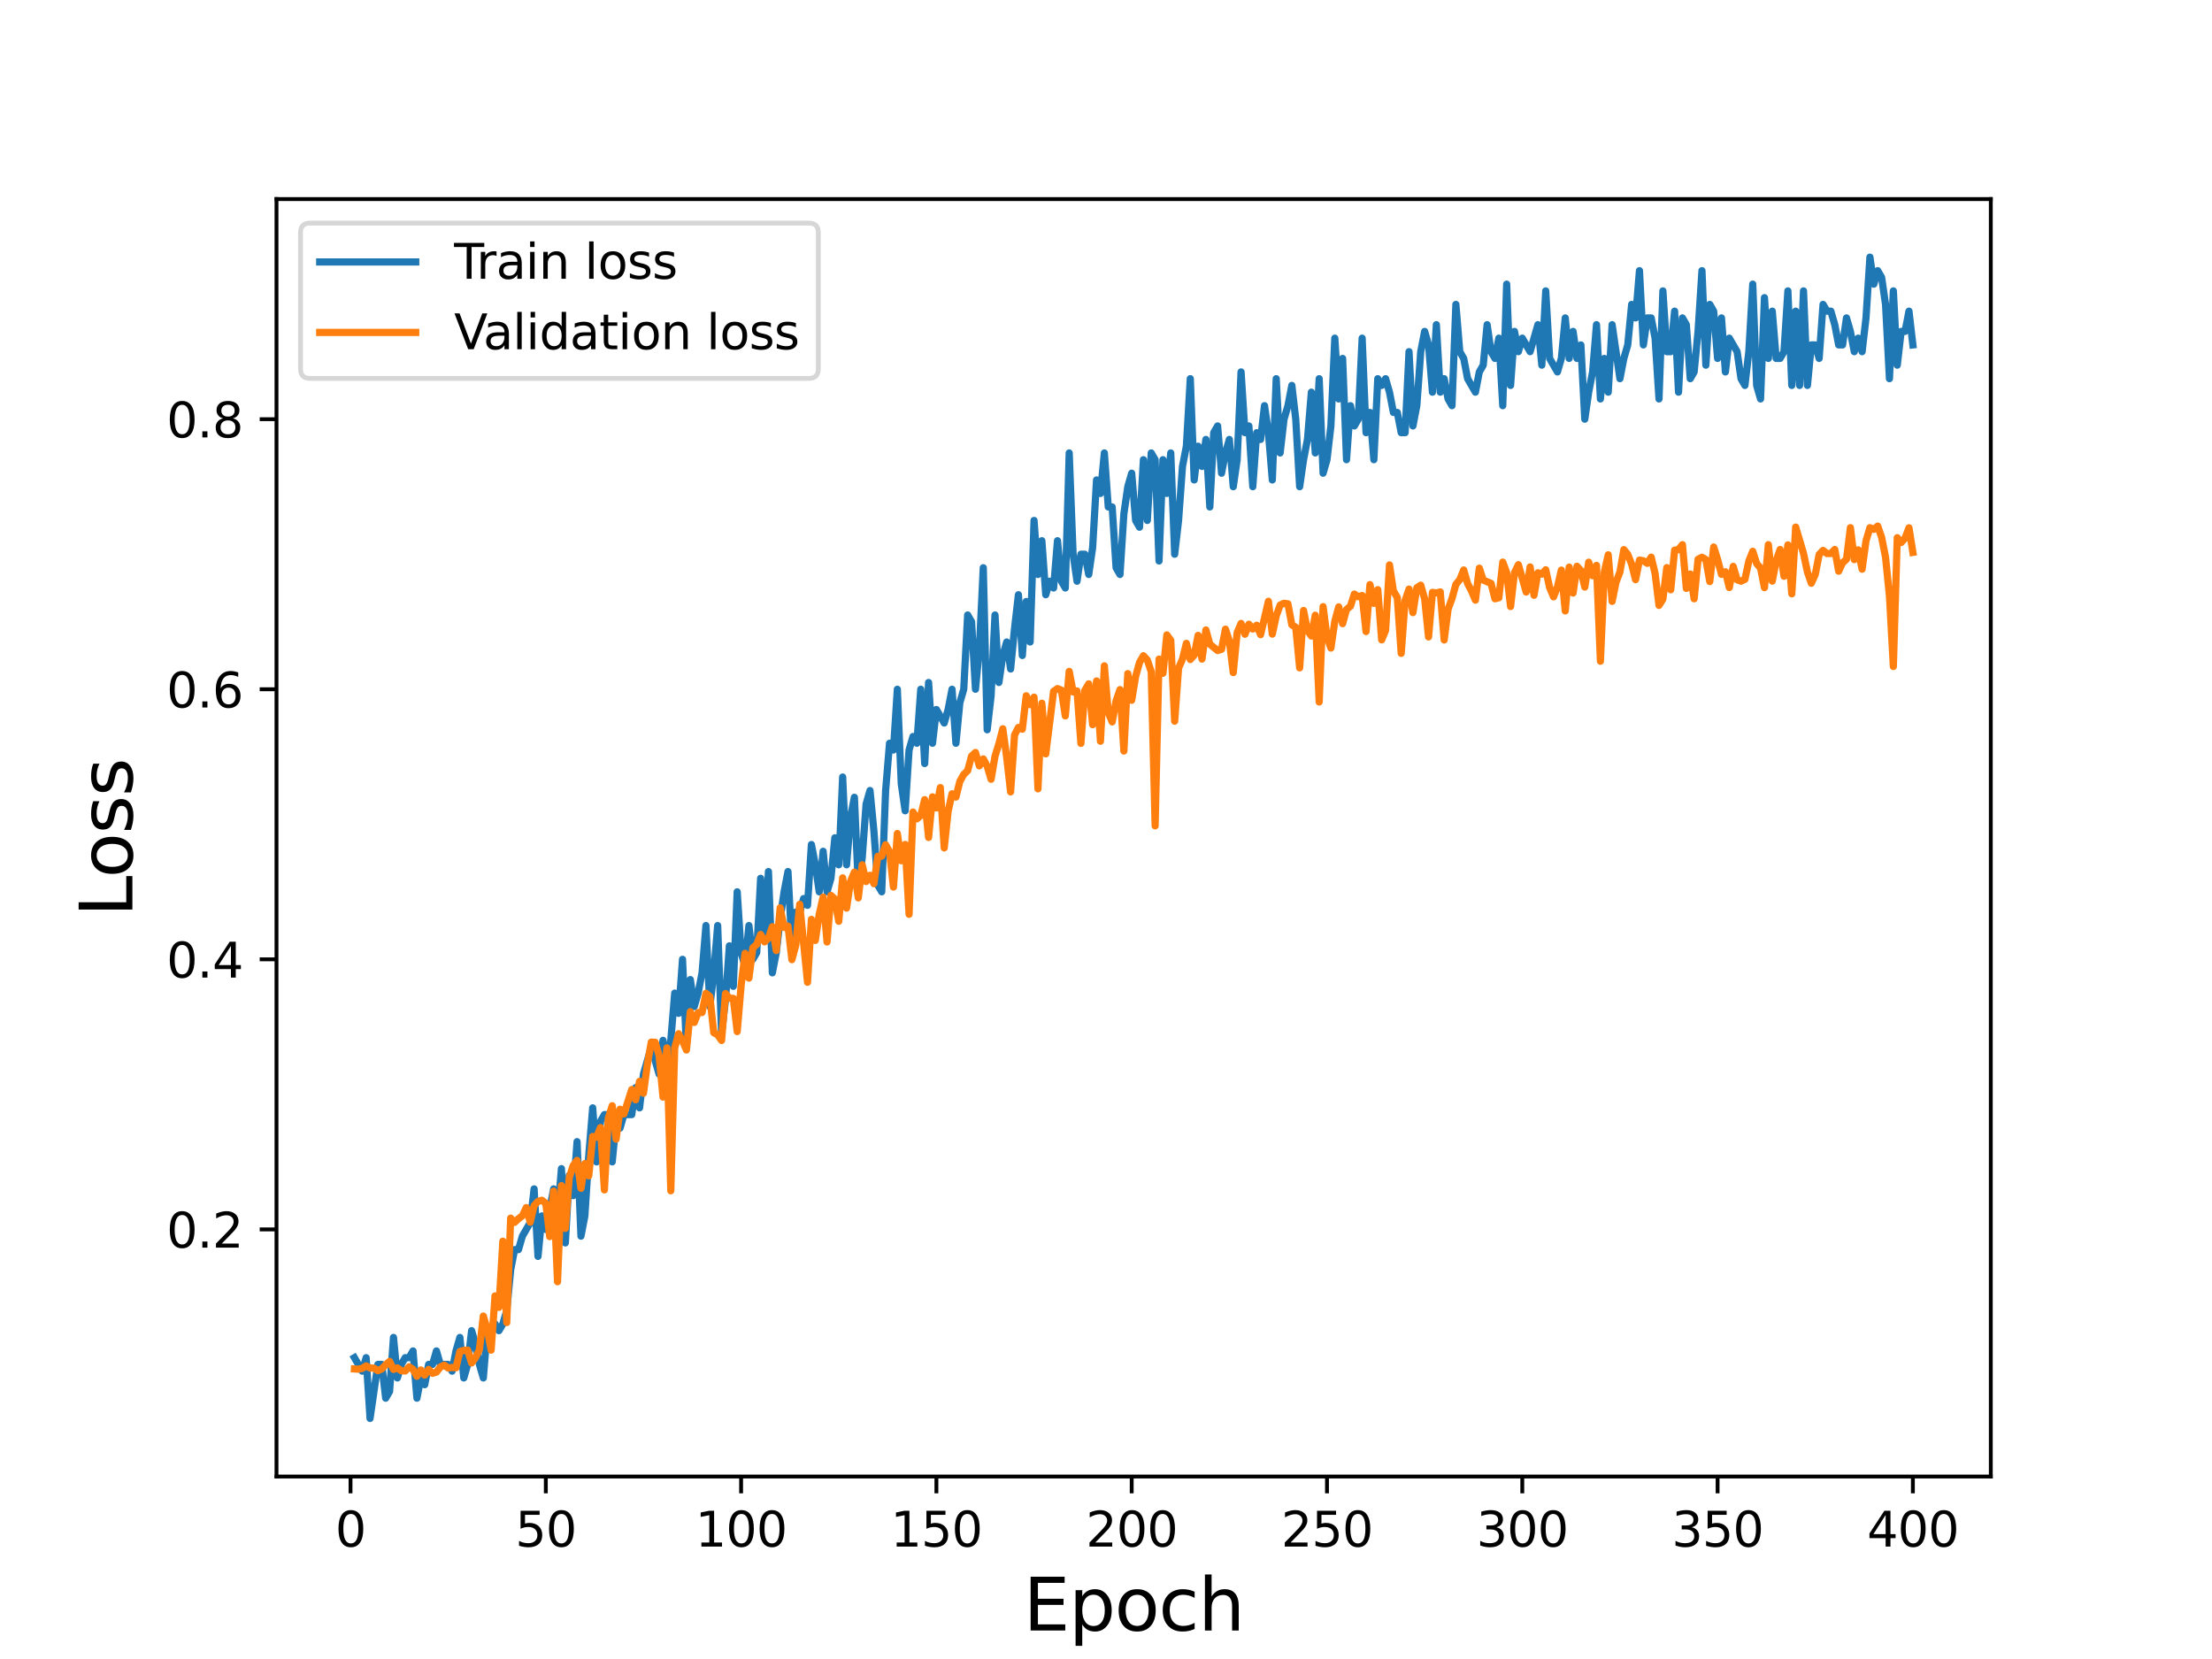 <?xml version="1.0" encoding="utf-8" standalone="no"?>
<!DOCTYPE svg PUBLIC "-//W3C//DTD SVG 1.1//EN"
  "http://www.w3.org/Graphics/SVG/1.1/DTD/svg11.dtd">
<svg height="345.6pt" version="1.1" viewBox="0 0 460.8 345.6" width="460.8pt" xmlns="http://www.w3.org/2000/svg" xmlns:xlink="http://www.w3.org/1999/xlink">
 <defs>
  <style type="text/css">*{stroke-linecap:butt;stroke-linejoin:round;}</style>
 </defs>
 <g id="figure_1">
  <g id="patch_1">
   <path d="M 0 345.6 
L 460.8 345.6 
L 460.8 0 
L 0 0 
z
" style="fill:#ffffff;"/>
  </g>
  <g id="axes_1">
   <g id="patch_2">
    <path d="M 57.6 307.584 
L 414.72 307.584 
L 414.72 41.472 
L 57.6 41.472 
z
" style="fill:#ffffff;"/>
   </g>
   <g id="matplotlib.axis_1">
    <g id="xtick_1">
     <g id="line2d_1">
      <defs>
       <path d="M 0 0 
L 0 3.5 
" id="m5751567d8e" style="stroke:#000000;stroke-width:0.8;"/>
      </defs>
      <g>
       <use style="stroke:#000000;stroke-width:0.8;" x="73.019" xlink:href="#m5751567d8e" y="307.584"/>
      </g>
     </g>
     <g id="text_1">
      <!-- 0 -->
      <g transform="translate(69.838 322.182)scale(0.1 -0.1)">
       <defs>
        <path d="M 2034 4250 
Q 1547 4250 1301 3770 
Q 1056 3291 1056 2328 
Q 1056 1369 1301 889 
Q 1547 409 2034 409 
Q 2525 409 2770 889 
Q 3016 1369 3016 2328 
Q 3016 3291 2770 3770 
Q 2525 4250 2034 4250 
z
M 2034 4750 
Q 2819 4750 3233 4129 
Q 3647 3509 3647 2328 
Q 3647 1150 3233 529 
Q 2819 -91 2034 -91 
Q 1250 -91 836 529 
Q 422 1150 422 2328 
Q 422 3509 836 4129 
Q 1250 4750 2034 4750 
z
" id="DejaVuSans-30" transform="scale(0.016)"/>
       </defs>
       <use xlink:href="#DejaVuSans-30"/>
      </g>
     </g>
    </g>
    <g id="xtick_2">
     <g id="line2d_2">
      <g>
       <use style="stroke:#000000;stroke-width:0.8;" x="113.703" xlink:href="#m5751567d8e" y="307.584"/>
      </g>
     </g>
     <g id="text_2">
      <!-- 50 -->
      <g transform="translate(107.34 322.182)scale(0.1 -0.1)">
       <defs>
        <path d="M 691 4666 
L 3169 4666 
L 3169 4134 
L 1269 4134 
L 1269 2991 
Q 1406 3038 1543 3061 
Q 1681 3084 1819 3084 
Q 2600 3084 3056 2656 
Q 3513 2228 3513 1497 
Q 3513 744 3044 326 
Q 2575 -91 1722 -91 
Q 1428 -91 1123 -41 
Q 819 9 494 109 
L 494 744 
Q 775 591 1075 516 
Q 1375 441 1709 441 
Q 2250 441 2565 725 
Q 2881 1009 2881 1497 
Q 2881 1984 2565 2268 
Q 2250 2553 1709 2553 
Q 1456 2553 1204 2497 
Q 953 2441 691 2322 
L 691 4666 
z
" id="DejaVuSans-35" transform="scale(0.016)"/>
       </defs>
       <use xlink:href="#DejaVuSans-35"/>
       <use x="63.623" xlink:href="#DejaVuSans-30"/>
      </g>
     </g>
    </g>
    <g id="xtick_3">
     <g id="line2d_3">
      <g>
       <use style="stroke:#000000;stroke-width:0.8;" x="154.386" xlink:href="#m5751567d8e" y="307.584"/>
      </g>
     </g>
     <g id="text_3">
      <!-- 100 -->
      <g transform="translate(144.842 322.182)scale(0.1 -0.1)">
       <defs>
        <path d="M 794 531 
L 1825 531 
L 1825 4091 
L 703 3866 
L 703 4441 
L 1819 4666 
L 2450 4666 
L 2450 531 
L 3481 531 
L 3481 0 
L 794 0 
L 794 531 
z
" id="DejaVuSans-31" transform="scale(0.016)"/>
       </defs>
       <use xlink:href="#DejaVuSans-31"/>
       <use x="63.623" xlink:href="#DejaVuSans-30"/>
       <use x="127.246" xlink:href="#DejaVuSans-30"/>
      </g>
     </g>
    </g>
    <g id="xtick_4">
     <g id="line2d_4">
      <g>
       <use style="stroke:#000000;stroke-width:0.8;" x="195.07" xlink:href="#m5751567d8e" y="307.584"/>
      </g>
     </g>
     <g id="text_4">
      <!-- 150 -->
      <g transform="translate(185.526 322.182)scale(0.1 -0.1)">
       <use xlink:href="#DejaVuSans-31"/>
       <use x="63.623" xlink:href="#DejaVuSans-35"/>
       <use x="127.246" xlink:href="#DejaVuSans-30"/>
      </g>
     </g>
    </g>
    <g id="xtick_5">
     <g id="line2d_5">
      <g>
       <use style="stroke:#000000;stroke-width:0.8;" x="235.753" xlink:href="#m5751567d8e" y="307.584"/>
      </g>
     </g>
     <g id="text_5">
      <!-- 200 -->
      <g transform="translate(226.209 322.182)scale(0.1 -0.1)">
       <defs>
        <path d="M 1228 531 
L 3431 531 
L 3431 0 
L 469 0 
L 469 531 
Q 828 903 1448 1529 
Q 2069 2156 2228 2338 
Q 2531 2678 2651 2914 
Q 2772 3150 2772 3378 
Q 2772 3750 2511 3984 
Q 2250 4219 1831 4219 
Q 1534 4219 1204 4116 
Q 875 4013 500 3803 
L 500 4441 
Q 881 4594 1212 4672 
Q 1544 4750 1819 4750 
Q 2544 4750 2975 4387 
Q 3406 4025 3406 3419 
Q 3406 3131 3298 2873 
Q 3191 2616 2906 2266 
Q 2828 2175 2409 1742 
Q 1991 1309 1228 531 
z
" id="DejaVuSans-32" transform="scale(0.016)"/>
       </defs>
       <use xlink:href="#DejaVuSans-32"/>
       <use x="63.623" xlink:href="#DejaVuSans-30"/>
       <use x="127.246" xlink:href="#DejaVuSans-30"/>
      </g>
     </g>
    </g>
    <g id="xtick_6">
     <g id="line2d_6">
      <g>
       <use style="stroke:#000000;stroke-width:0.8;" x="276.437" xlink:href="#m5751567d8e" y="307.584"/>
      </g>
     </g>
     <g id="text_6">
      <!-- 250 -->
      <g transform="translate(266.893 322.182)scale(0.1 -0.1)">
       <use xlink:href="#DejaVuSans-32"/>
       <use x="63.623" xlink:href="#DejaVuSans-35"/>
       <use x="127.246" xlink:href="#DejaVuSans-30"/>
      </g>
     </g>
    </g>
    <g id="xtick_7">
     <g id="line2d_7">
      <g>
       <use style="stroke:#000000;stroke-width:0.8;" x="317.12" xlink:href="#m5751567d8e" y="307.584"/>
      </g>
     </g>
     <g id="text_7">
      <!-- 300 -->
      <g transform="translate(307.576 322.182)scale(0.1 -0.1)">
       <defs>
        <path d="M 2597 2516 
Q 3050 2419 3304 2112 
Q 3559 1806 3559 1356 
Q 3559 666 3084 287 
Q 2609 -91 1734 -91 
Q 1441 -91 1130 -33 
Q 819 25 488 141 
L 488 750 
Q 750 597 1062 519 
Q 1375 441 1716 441 
Q 2309 441 2620 675 
Q 2931 909 2931 1356 
Q 2931 1769 2642 2001 
Q 2353 2234 1838 2234 
L 1294 2234 
L 1294 2753 
L 1863 2753 
Q 2328 2753 2575 2939 
Q 2822 3125 2822 3475 
Q 2822 3834 2567 4026 
Q 2313 4219 1838 4219 
Q 1578 4219 1281 4162 
Q 984 4106 628 3988 
L 628 4550 
Q 988 4650 1302 4700 
Q 1616 4750 1894 4750 
Q 2613 4750 3031 4423 
Q 3450 4097 3450 3541 
Q 3450 3153 3228 2886 
Q 3006 2619 2597 2516 
z
" id="DejaVuSans-33" transform="scale(0.016)"/>
       </defs>
       <use xlink:href="#DejaVuSans-33"/>
       <use x="63.623" xlink:href="#DejaVuSans-30"/>
       <use x="127.246" xlink:href="#DejaVuSans-30"/>
      </g>
     </g>
    </g>
    <g id="xtick_8">
     <g id="line2d_8">
      <g>
       <use style="stroke:#000000;stroke-width:0.8;" x="357.804" xlink:href="#m5751567d8e" y="307.584"/>
      </g>
     </g>
     <g id="text_8">
      <!-- 350 -->
      <g transform="translate(348.26 322.182)scale(0.1 -0.1)">
       <use xlink:href="#DejaVuSans-33"/>
       <use x="63.623" xlink:href="#DejaVuSans-35"/>
       <use x="127.246" xlink:href="#DejaVuSans-30"/>
      </g>
     </g>
    </g>
    <g id="xtick_9">
     <g id="line2d_9">
      <g>
       <use style="stroke:#000000;stroke-width:0.8;" x="398.487" xlink:href="#m5751567d8e" y="307.584"/>
      </g>
     </g>
     <g id="text_9">
      <!-- 400 -->
      <g transform="translate(388.944 322.182)scale(0.1 -0.1)">
       <defs>
        <path d="M 2419 4116 
L 825 1625 
L 2419 1625 
L 2419 4116 
z
M 2253 4666 
L 3047 4666 
L 3047 1625 
L 3713 1625 
L 3713 1100 
L 3047 1100 
L 3047 0 
L 2419 0 
L 2419 1100 
L 313 1100 
L 313 1709 
L 2253 4666 
z
" id="DejaVuSans-34" transform="scale(0.016)"/>
       </defs>
       <use xlink:href="#DejaVuSans-34"/>
       <use x="63.623" xlink:href="#DejaVuSans-30"/>
       <use x="127.246" xlink:href="#DejaVuSans-30"/>
      </g>
     </g>
    </g>
    <g id="text_10">
     <!-- Epoch -->
     <g transform="translate(213.194 339.66)scale(0.15 -0.15)">
      <defs>
       <path d="M 628 4666 
L 3578 4666 
L 3578 4134 
L 1259 4134 
L 1259 2753 
L 3481 2753 
L 3481 2222 
L 1259 2222 
L 1259 531 
L 3634 531 
L 3634 0 
L 628 0 
L 628 4666 
z
" id="DejaVuSans-45" transform="scale(0.016)"/>
       <path d="M 1159 525 
L 1159 -1331 
L 581 -1331 
L 581 3500 
L 1159 3500 
L 1159 2969 
Q 1341 3281 1617 3432 
Q 1894 3584 2278 3584 
Q 2916 3584 3314 3078 
Q 3713 2572 3713 1747 
Q 3713 922 3314 415 
Q 2916 -91 2278 -91 
Q 1894 -91 1617 61 
Q 1341 213 1159 525 
z
M 3116 1747 
Q 3116 2381 2855 2742 
Q 2594 3103 2138 3103 
Q 1681 3103 1420 2742 
Q 1159 2381 1159 1747 
Q 1159 1113 1420 752 
Q 1681 391 2138 391 
Q 2594 391 2855 752 
Q 3116 1113 3116 1747 
z
" id="DejaVuSans-70" transform="scale(0.016)"/>
       <path d="M 1959 3097 
Q 1497 3097 1228 2736 
Q 959 2375 959 1747 
Q 959 1119 1226 758 
Q 1494 397 1959 397 
Q 2419 397 2687 759 
Q 2956 1122 2956 1747 
Q 2956 2369 2687 2733 
Q 2419 3097 1959 3097 
z
M 1959 3584 
Q 2709 3584 3137 3096 
Q 3566 2609 3566 1747 
Q 3566 888 3137 398 
Q 2709 -91 1959 -91 
Q 1206 -91 779 398 
Q 353 888 353 1747 
Q 353 2609 779 3096 
Q 1206 3584 1959 3584 
z
" id="DejaVuSans-6f" transform="scale(0.016)"/>
       <path d="M 3122 3366 
L 3122 2828 
Q 2878 2963 2633 3030 
Q 2388 3097 2138 3097 
Q 1578 3097 1268 2742 
Q 959 2388 959 1747 
Q 959 1106 1268 751 
Q 1578 397 2138 397 
Q 2388 397 2633 464 
Q 2878 531 3122 666 
L 3122 134 
Q 2881 22 2623 -34 
Q 2366 -91 2075 -91 
Q 1284 -91 818 406 
Q 353 903 353 1747 
Q 353 2603 823 3093 
Q 1294 3584 2113 3584 
Q 2378 3584 2631 3529 
Q 2884 3475 3122 3366 
z
" id="DejaVuSans-63" transform="scale(0.016)"/>
       <path d="M 3513 2113 
L 3513 0 
L 2938 0 
L 2938 2094 
Q 2938 2591 2744 2837 
Q 2550 3084 2163 3084 
Q 1697 3084 1428 2787 
Q 1159 2491 1159 1978 
L 1159 0 
L 581 0 
L 581 4863 
L 1159 4863 
L 1159 2956 
Q 1366 3272 1645 3428 
Q 1925 3584 2291 3584 
Q 2894 3584 3203 3211 
Q 3513 2838 3513 2113 
z
" id="DejaVuSans-68" transform="scale(0.016)"/>
      </defs>
      <use xlink:href="#DejaVuSans-45"/>
      <use x="63.184" xlink:href="#DejaVuSans-70"/>
      <use x="126.66" xlink:href="#DejaVuSans-6f"/>
      <use x="187.842" xlink:href="#DejaVuSans-63"/>
      <use x="242.822" xlink:href="#DejaVuSans-68"/>
     </g>
    </g>
   </g>
   <g id="matplotlib.axis_2">
    <g id="ytick_1">
     <g id="line2d_10">
      <defs>
       <path d="M 0 0 
L -3.5 0 
" id="m42917ad3b9" style="stroke:#000000;stroke-width:0.8;"/>
      </defs>
      <g>
       <use style="stroke:#000000;stroke-width:0.8;" x="57.6" xlink:href="#m42917ad3b9" y="256.106"/>
      </g>
     </g>
     <g id="text_11">
      <!-- 0.2 -->
      <g transform="translate(34.697 259.905)scale(0.1 -0.1)">
       <defs>
        <path d="M 684 794 
L 1344 794 
L 1344 0 
L 684 0 
L 684 794 
z
" id="DejaVuSans-2e" transform="scale(0.016)"/>
       </defs>
       <use xlink:href="#DejaVuSans-30"/>
       <use x="63.623" xlink:href="#DejaVuSans-2e"/>
       <use x="95.41" xlink:href="#DejaVuSans-32"/>
      </g>
     </g>
    </g>
    <g id="ytick_2">
     <g id="line2d_11">
      <g>
       <use style="stroke:#000000;stroke-width:0.8;" x="57.6" xlink:href="#m42917ad3b9" y="199.845"/>
      </g>
     </g>
     <g id="text_12">
      <!-- 0.4 -->
      <g transform="translate(34.697 203.644)scale(0.1 -0.1)">
       <use xlink:href="#DejaVuSans-30"/>
       <use x="63.623" xlink:href="#DejaVuSans-2e"/>
       <use x="95.41" xlink:href="#DejaVuSans-34"/>
      </g>
     </g>
    </g>
    <g id="ytick_3">
     <g id="line2d_12">
      <g>
       <use style="stroke:#000000;stroke-width:0.8;" x="57.6" xlink:href="#m42917ad3b9" y="143.585"/>
      </g>
     </g>
     <g id="text_13">
      <!-- 0.6 -->
      <g transform="translate(34.697 147.384)scale(0.1 -0.1)">
       <defs>
        <path d="M 2113 2584 
Q 1688 2584 1439 2293 
Q 1191 2003 1191 1497 
Q 1191 994 1439 701 
Q 1688 409 2113 409 
Q 2538 409 2786 701 
Q 3034 994 3034 1497 
Q 3034 2003 2786 2293 
Q 2538 2584 2113 2584 
z
M 3366 4563 
L 3366 3988 
Q 3128 4100 2886 4159 
Q 2644 4219 2406 4219 
Q 1781 4219 1451 3797 
Q 1122 3375 1075 2522 
Q 1259 2794 1537 2939 
Q 1816 3084 2150 3084 
Q 2853 3084 3261 2657 
Q 3669 2231 3669 1497 
Q 3669 778 3244 343 
Q 2819 -91 2113 -91 
Q 1303 -91 875 529 
Q 447 1150 447 2328 
Q 447 3434 972 4092 
Q 1497 4750 2381 4750 
Q 2619 4750 2861 4703 
Q 3103 4656 3366 4563 
z
" id="DejaVuSans-36" transform="scale(0.016)"/>
       </defs>
       <use xlink:href="#DejaVuSans-30"/>
       <use x="63.623" xlink:href="#DejaVuSans-2e"/>
       <use x="95.41" xlink:href="#DejaVuSans-36"/>
      </g>
     </g>
    </g>
    <g id="ytick_4">
     <g id="line2d_13">
      <g>
       <use style="stroke:#000000;stroke-width:0.8;" x="57.6" xlink:href="#m42917ad3b9" y="87.324"/>
      </g>
     </g>
     <g id="text_14">
      <!-- 0.8 -->
      <g transform="translate(34.697 91.123)scale(0.1 -0.1)">
       <defs>
        <path d="M 2034 2216 
Q 1584 2216 1326 1975 
Q 1069 1734 1069 1313 
Q 1069 891 1326 650 
Q 1584 409 2034 409 
Q 2484 409 2743 651 
Q 3003 894 3003 1313 
Q 3003 1734 2745 1975 
Q 2488 2216 2034 2216 
z
M 1403 2484 
Q 997 2584 770 2862 
Q 544 3141 544 3541 
Q 544 4100 942 4425 
Q 1341 4750 2034 4750 
Q 2731 4750 3128 4425 
Q 3525 4100 3525 3541 
Q 3525 3141 3298 2862 
Q 3072 2584 2669 2484 
Q 3125 2378 3379 2068 
Q 3634 1759 3634 1313 
Q 3634 634 3220 271 
Q 2806 -91 2034 -91 
Q 1263 -91 848 271 
Q 434 634 434 1313 
Q 434 1759 690 2068 
Q 947 2378 1403 2484 
z
M 1172 3481 
Q 1172 3119 1398 2916 
Q 1625 2713 2034 2713 
Q 2441 2713 2670 2916 
Q 2900 3119 2900 3481 
Q 2900 3844 2670 4047 
Q 2441 4250 2034 4250 
Q 1625 4250 1398 4047 
Q 1172 3844 1172 3481 
z
" id="DejaVuSans-38" transform="scale(0.016)"/>
       </defs>
       <use xlink:href="#DejaVuSans-30"/>
       <use x="63.623" xlink:href="#DejaVuSans-2e"/>
       <use x="95.41" xlink:href="#DejaVuSans-38"/>
      </g>
     </g>
    </g>
    <g id="text_15">
     <!-- Loss -->
     <g transform="translate(27.577 190.979)rotate(-90)scale(0.15 -0.15)">
      <defs>
       <path d="M 628 4666 
L 1259 4666 
L 1259 531 
L 3531 531 
L 3531 0 
L 628 0 
L 628 4666 
z
" id="DejaVuSans-4c" transform="scale(0.016)"/>
       <path d="M 2834 3397 
L 2834 2853 
Q 2591 2978 2328 3040 
Q 2066 3103 1784 3103 
Q 1356 3103 1142 2972 
Q 928 2841 928 2578 
Q 928 2378 1081 2264 
Q 1234 2150 1697 2047 
L 1894 2003 
Q 2506 1872 2764 1633 
Q 3022 1394 3022 966 
Q 3022 478 2636 193 
Q 2250 -91 1575 -91 
Q 1294 -91 989 -36 
Q 684 19 347 128 
L 347 722 
Q 666 556 975 473 
Q 1284 391 1588 391 
Q 1994 391 2212 530 
Q 2431 669 2431 922 
Q 2431 1156 2273 1281 
Q 2116 1406 1581 1522 
L 1381 1569 
Q 847 1681 609 1914 
Q 372 2147 372 2553 
Q 372 3047 722 3315 
Q 1072 3584 1716 3584 
Q 2034 3584 2315 3537 
Q 2597 3491 2834 3397 
z
" id="DejaVuSans-73" transform="scale(0.016)"/>
      </defs>
      <use xlink:href="#DejaVuSans-4c"/>
      <use x="53.963" xlink:href="#DejaVuSans-6f"/>
      <use x="115.145" xlink:href="#DejaVuSans-73"/>
      <use x="167.244" xlink:href="#DejaVuSans-73"/>
     </g>
    </g>
   </g>
   <g id="line2d_14">
    <path clip-path="url(#p31cf4461ea)" d="M 73.833 282.829 
L 75.46 285.642 
L 76.274 282.829 
L 77.087 295.488 
L 78.715 284.236 
L 79.528 284.236 
L 80.342 291.268 
L 81.156 289.862 
L 81.969 278.61 
L 82.783 287.049 
L 83.597 284.236 
L 84.41 282.829 
L 85.224 282.829 
L 86.038 281.423 
L 86.851 291.268 
L 87.665 287.049 
L 88.479 288.455 
L 89.292 284.236 
L 90.106 284.236 
L 90.92 281.423 
L 91.733 284.236 
L 93.361 284.236 
L 94.174 285.642 
L 94.988 281.423 
L 95.802 278.61 
L 96.616 287.049 
L 97.429 284.236 
L 98.243 277.203 
L 99.057 280.016 
L 99.87 284.236 
L 100.684 287.049 
L 101.498 277.203 
L 102.311 277.203 
L 103.125 275.797 
L 103.939 277.203 
L 104.752 275.797 
L 105.566 272.984 
L 106.38 264.545 
L 107.193 260.325 
L 108.007 260.325 
L 108.821 257.512 
L 110.448 254.699 
L 111.262 247.667 
L 112.075 261.732 
L 112.889 253.293 
L 113.703 256.106 
L 115.33 247.667 
L 116.144 253.293 
L 116.957 243.447 
L 117.771 258.919 
L 118.585 244.854 
L 119.398 249.073 
L 120.212 237.821 
L 121.026 257.512 
L 121.839 253.293 
L 122.653 240.634 
L 123.467 230.788 
L 124.28 242.041 
L 125.094 233.601 
L 125.908 232.195 
L 126.721 232.195 
L 127.535 242.041 
L 128.349 233.601 
L 129.162 235.008 
L 129.976 232.195 
L 131.603 232.195 
L 132.417 226.569 
L 133.231 230.788 
L 134.044 223.756 
L 135.672 218.13 
L 137.299 223.756 
L 138.113 216.723 
L 138.926 222.349 
L 139.74 216.723 
L 140.554 206.878 
L 141.367 211.097 
L 142.181 199.845 
L 142.995 218.13 
L 143.808 204.065 
L 144.622 209.691 
L 145.436 206.878 
L 146.249 202.658 
L 147.063 192.813 
L 147.877 209.691 
L 148.69 202.658 
L 149.504 192.813 
L 150.318 215.317 
L 151.131 208.284 
L 151.945 197.032 
L 152.759 205.471 
L 153.572 185.78 
L 154.386 198.439 
L 155.2 201.252 
L 156.013 192.813 
L 156.827 199.845 
L 157.641 198.439 
L 158.454 182.967 
L 159.268 195.626 
L 160.082 181.561 
L 160.895 202.658 
L 161.709 198.439 
L 162.523 191.406 
L 163.336 185.78 
L 164.15 181.561 
L 164.964 197.032 
L 165.777 190 
L 166.591 190 
L 167.405 187.187 
L 168.219 188.593 
L 169.032 175.935 
L 169.846 180.154 
L 170.66 185.78 
L 171.473 177.341 
L 172.287 185.78 
L 173.101 182.967 
L 173.914 174.528 
L 174.728 180.154 
L 175.542 161.869 
L 176.355 180.154 
L 177.169 170.308 
L 177.983 166.089 
L 178.796 184.374 
L 179.61 178.748 
L 180.424 167.495 
L 181.237 164.682 
L 182.051 173.121 
L 182.865 184.374 
L 183.678 185.78 
L 184.492 164.682 
L 185.306 154.837 
L 186.119 156.243 
L 186.933 143.585 
L 187.747 163.276 
L 188.56 168.902 
L 189.374 156.243 
L 190.188 153.43 
L 191.001 154.837 
L 191.815 143.585 
L 192.629 159.056 
L 193.442 142.178 
L 194.256 154.837 
L 195.07 147.804 
L 196.697 150.617 
L 197.511 147.804 
L 198.324 143.585 
L 199.138 154.837 
L 199.952 146.398 
L 200.765 143.585 
L 201.579 128.113 
L 202.393 129.52 
L 203.206 143.585 
L 204.02 135.146 
L 204.834 118.268 
L 205.647 152.024 
L 206.461 144.991 
L 207.275 128.113 
L 208.088 142.178 
L 208.902 136.552 
L 209.716 133.739 
L 210.529 139.365 
L 211.343 130.926 
L 212.157 123.894 
L 212.97 136.552 
L 213.784 125.3 
L 214.598 133.739 
L 215.411 108.422 
L 216.225 119.674 
L 217.039 112.641 
L 217.852 123.894 
L 218.666 121.081 
L 219.48 122.487 
L 220.293 112.641 
L 221.107 121.081 
L 221.921 122.487 
L 222.734 94.357 
L 223.548 115.455 
L 224.362 121.081 
L 225.175 115.455 
L 225.989 115.455 
L 226.803 119.674 
L 227.616 114.048 
L 228.43 99.983 
L 229.244 102.796 
L 230.057 94.357 
L 230.871 105.609 
L 231.685 105.609 
L 232.498 118.268 
L 233.312 119.674 
L 234.126 107.015 
L 234.939 101.389 
L 235.753 98.576 
L 236.567 108.422 
L 237.381 109.828 
L 238.194 95.763 
L 239.008 108.422 
L 239.822 94.357 
L 240.635 95.763 
L 241.449 116.861 
L 242.263 95.763 
L 243.076 102.796 
L 243.89 94.357 
L 244.704 115.455 
L 245.517 108.422 
L 246.331 97.17 
L 247.145 92.95 
L 247.958 78.885 
L 248.772 99.983 
L 249.586 92.95 
L 250.399 97.17 
L 251.213 91.544 
L 252.027 105.609 
L 252.84 90.137 
L 253.654 88.731 
L 254.468 98.576 
L 255.281 94.357 
L 256.095 91.544 
L 256.909 101.389 
L 257.722 95.763 
L 258.536 77.479 
L 259.35 90.137 
L 260.163 88.731 
L 260.977 101.389 
L 261.791 90.137 
L 262.604 91.544 
L 263.418 84.511 
L 264.232 90.137 
L 265.045 99.983 
L 265.859 78.885 
L 266.673 94.357 
L 267.486 87.324 
L 268.3 84.511 
L 269.114 80.292 
L 269.927 87.324 
L 270.741 101.389 
L 271.555 95.763 
L 272.368 91.544 
L 273.182 81.698 
L 273.996 94.357 
L 274.809 78.885 
L 275.623 98.576 
L 276.437 95.763 
L 277.25 88.731 
L 278.064 70.446 
L 278.878 83.105 
L 279.691 74.666 
L 280.505 95.763 
L 281.319 84.511 
L 282.132 88.731 
L 282.946 87.324 
L 283.76 70.446 
L 284.573 90.137 
L 285.387 85.918 
L 286.201 95.763 
L 287.014 78.885 
L 287.828 80.292 
L 288.642 78.885 
L 289.455 81.698 
L 290.269 85.918 
L 291.083 85.918 
L 291.896 90.137 
L 292.71 90.137 
L 293.524 73.259 
L 294.337 88.731 
L 295.151 84.511 
L 295.965 73.259 
L 296.778 69.04 
L 297.592 71.853 
L 298.406 81.698 
L 299.219 67.633 
L 300.033 81.698 
L 300.847 78.885 
L 301.66 83.105 
L 302.474 84.511 
L 303.288 63.414 
L 304.101 73.259 
L 304.915 74.666 
L 305.729 78.885 
L 307.356 81.698 
L 308.17 77.479 
L 308.984 76.072 
L 309.797 67.633 
L 310.611 73.259 
L 311.425 74.666 
L 312.238 70.446 
L 313.052 84.511 
L 313.866 59.194 
L 314.679 80.292 
L 315.493 69.04 
L 316.307 73.259 
L 317.12 70.446 
L 318.748 73.259 
L 320.375 67.633 
L 321.189 76.072 
L 322.002 60.601 
L 322.816 74.666 
L 324.443 77.479 
L 325.257 74.666 
L 326.071 66.227 
L 326.884 74.666 
L 327.698 69.04 
L 328.512 74.666 
L 329.325 71.853 
L 330.139 87.324 
L 330.953 81.698 
L 331.766 77.479 
L 332.58 67.633 
L 333.394 83.105 
L 334.207 74.666 
L 335.021 81.698 
L 335.835 67.633 
L 337.462 78.885 
L 338.276 74.666 
L 339.089 71.853 
L 339.903 63.414 
L 340.717 66.227 
L 341.53 56.381 
L 342.344 71.853 
L 343.158 66.227 
L 343.971 66.227 
L 344.785 70.446 
L 345.599 83.105 
L 346.412 60.601 
L 347.226 73.259 
L 348.04 73.259 
L 348.853 64.82 
L 349.667 81.698 
L 350.481 66.227 
L 351.294 67.633 
L 352.108 78.885 
L 352.922 77.479 
L 353.735 69.04 
L 354.549 56.381 
L 355.363 76.072 
L 356.176 63.414 
L 356.99 64.82 
L 357.804 74.666 
L 358.617 66.227 
L 359.431 77.479 
L 360.245 70.446 
L 361.872 73.259 
L 362.686 78.885 
L 363.499 80.292 
L 364.313 73.259 
L 365.127 59.194 
L 365.94 80.292 
L 366.754 83.105 
L 367.568 62.007 
L 368.381 74.666 
L 369.195 64.82 
L 370.009 74.666 
L 370.822 74.666 
L 371.636 73.259 
L 372.45 60.601 
L 373.263 80.292 
L 374.077 64.82 
L 374.891 80.292 
L 375.704 60.601 
L 376.518 80.292 
L 377.332 71.853 
L 378.146 71.853 
L 378.959 74.666 
L 379.773 63.414 
L 380.587 64.82 
L 381.4 64.82 
L 382.214 67.633 
L 383.028 71.853 
L 383.841 71.853 
L 384.655 66.227 
L 385.469 69.04 
L 386.282 73.259 
L 387.096 70.446 
L 387.91 73.259 
L 388.723 66.227 
L 389.537 53.568 
L 390.351 59.194 
L 391.164 56.381 
L 391.978 57.788 
L 392.792 63.414 
L 393.605 78.885 
L 394.419 60.601 
L 395.233 76.072 
L 396.046 69.04 
L 396.86 69.04 
L 397.674 64.82 
L 398.487 71.853 
L 398.487 71.853 
" style="fill:none;stroke:#1f77b4;stroke-linecap:square;stroke-width:1.5;"/>
   </g>
   <g id="line2d_15">
    <path clip-path="url(#p31cf4461ea)" d="M 73.833 285.174 
L 74.646 285.22 
L 75.46 285.056 
L 76.274 284.541 
L 77.087 284.986 
L 77.901 285.009 
L 78.715 285.525 
L 79.528 285.174 
L 80.342 284.306 
L 81.156 283.603 
L 81.969 285.267 
L 82.783 284.963 
L 83.597 285.549 
L 84.41 285.596 
L 85.224 284.728 
L 86.038 285.267 
L 86.851 286.697 
L 87.665 285.385 
L 88.479 286.463 
L 89.292 285.267 
L 90.106 286.088 
L 90.92 285.83 
L 91.733 284.775 
L 92.547 284.377 
L 93.361 284.986 
L 94.174 284.869 
L 94.988 284.939 
L 95.802 281.54 
L 96.616 281.306 
L 97.429 281.259 
L 98.243 283.931 
L 99.057 282.829 
L 99.87 281.165 
L 100.684 274.156 
L 101.498 276.899 
L 102.311 281.259 
L 103.125 269.96 
L 103.939 272.351 
L 104.752 258.567 
L 105.566 275.516 
L 106.38 253.761 
L 107.193 254.652 
L 108.007 253.879 
L 108.821 253.269 
L 109.634 251.558 
L 110.448 254.605 
L 111.262 251.159 
L 112.075 250.269 
L 112.889 250.034 
L 113.703 250.667 
L 114.516 257.606 
L 115.33 248.135 
L 116.144 267.006 
L 116.957 246.987 
L 117.771 255.895 
L 118.585 245.322 
L 119.398 242.814 
L 120.212 241.736 
L 121.026 247.549 
L 121.839 242.392 
L 122.653 244.947 
L 123.467 236.743 
L 124.28 236.883 
L 125.094 234.891 
L 125.908 247.878 
L 126.721 232.922 
L 127.535 230.343 
L 128.349 237.305 
L 129.162 231.07 
L 129.976 232.054 
L 131.603 226.967 
L 132.417 229.101 
L 133.231 225.256 
L 134.044 227.741 
L 134.858 221.74 
L 135.672 217.098 
L 136.485 217.122 
L 137.299 219.865 
L 138.113 228.538 
L 138.926 218.294 
L 139.74 248.065 
L 140.554 218.317 
L 141.367 215.34 
L 142.181 216.841 
L 142.995 218.739 
L 143.808 210.746 
L 144.622 212.996 
L 145.436 210.933 
L 146.249 210.933 
L 147.063 206.925 
L 147.877 207.604 
L 148.69 215.129 
L 149.504 215.575 
L 150.318 216.747 
L 151.131 206.972 
L 151.945 207.956 
L 152.759 207.98 
L 153.572 214.895 
L 154.386 205.331 
L 155.2 198.603 
L 156.013 203.76 
L 156.827 197.454 
L 157.641 196.751 
L 158.454 194.665 
L 159.268 196.212 
L 160.082 195.438 
L 160.895 193.047 
L 161.709 198.017 
L 162.523 189.109 
L 163.336 193.211 
L 164.15 192.93 
L 164.964 199.916 
L 165.777 196.915 
L 166.591 188.382 
L 168.219 204.627 
L 169.032 191.523 
L 169.846 195.907 
L 170.66 190.445 
L 171.473 186.882 
L 172.287 196.235 
L 173.101 186.53 
L 173.914 187.28 
L 174.728 191.922 
L 175.542 182.873 
L 176.355 189.179 
L 177.169 183.623 
L 177.983 181.678 
L 178.796 187.046 
L 179.61 180.154 
L 180.424 183.647 
L 181.237 182.334 
L 182.051 184.092 
L 182.865 178.396 
L 183.678 178.349 
L 184.492 175.981 
L 185.306 177.411 
L 186.119 184.796 
L 186.933 173.637 
L 187.747 179.31 
L 188.56 175.911 
L 189.374 190.468 
L 190.188 169.16 
L 191.001 170.59 
L 191.815 169.863 
L 192.629 166.581 
L 193.442 174.458 
L 194.256 165.995 
L 195.07 168.316 
L 195.883 164.073 
L 196.697 176.638 
L 197.511 169.019 
L 198.324 165.362 
L 199.138 166.042 
L 199.952 162.784 
L 200.765 161.33 
L 201.579 160.533 
L 202.393 157.509 
L 203.206 156.759 
L 204.02 159.549 
L 204.834 158.095 
L 205.647 159.619 
L 206.461 162.338 
L 207.275 157.556 
L 208.088 154.931 
L 208.902 151.813 
L 209.716 157.814 
L 210.529 164.964 
L 211.343 153.126 
L 212.157 151.532 
L 212.97 151.907 
L 213.784 144.944 
L 214.598 146.796 
L 215.411 145.226 
L 216.225 164.331 
L 217.039 146.492 
L 217.852 157.04 
L 219.48 144.007 
L 220.293 143.444 
L 221.107 143.772 
L 221.921 149.14 
L 222.734 139.857 
L 223.548 144.147 
L 224.362 143.936 
L 225.175 154.86 
L 225.989 143.819 
L 226.803 142.46 
L 227.616 150.969 
L 228.43 141.85 
L 229.244 154.415 
L 230.057 138.709 
L 230.871 148.414 
L 231.685 150.383 
L 232.498 146.023 
L 233.312 143.655 
L 234.126 156.454 
L 234.939 140.326 
L 235.753 145.882 
L 236.567 140.936 
L 237.381 138.006 
L 238.194 136.599 
L 239.008 137.49 
L 239.822 139.928 
L 240.635 172.043 
L 241.449 137.302 
L 242.263 140.256 
L 243.076 132.262 
L 243.89 133.388 
L 244.704 150.242 
L 245.517 139.201 
L 246.331 137.302 
L 247.145 134.02 
L 247.958 137.396 
L 248.772 136.482 
L 249.586 132.356 
L 250.399 137.302 
L 251.213 131.231 
L 252.027 134.185 
L 253.654 135.521 
L 254.468 135.263 
L 255.281 131.067 
L 256.095 133.552 
L 256.909 140.115 
L 257.722 131.77 
L 258.536 129.871 
L 259.35 132.122 
L 260.163 130.035 
L 260.977 131.043 
L 261.791 130.246 
L 262.604 132.215 
L 264.232 125.253 
L 265.045 132.098 
L 265.859 128.324 
L 266.673 126.05 
L 267.486 125.675 
L 268.3 125.792 
L 269.114 130.176 
L 269.927 130.668 
L 270.741 139.131 
L 271.555 127.175 
L 272.368 131.325 
L 273.182 132.497 
L 273.996 128.16 
L 274.809 146.234 
L 275.623 126.378 
L 276.437 132.684 
L 277.25 135.005 
L 278.064 129.426 
L 278.878 126.425 
L 279.691 129.918 
L 280.505 126.964 
L 281.319 126.285 
L 282.132 123.753 
L 282.946 124.316 
L 283.76 124.058 
L 284.573 131.559 
L 285.387 121.784 
L 286.201 125.699 
L 287.014 122.839 
L 287.828 133.294 
L 288.642 131.325 
L 289.455 117.681 
L 290.269 123.097 
L 291.083 124.48 
L 291.896 136.107 
L 292.71 125.089 
L 293.524 122.721 
L 294.337 127.621 
L 295.151 122.44 
L 295.965 121.901 
L 296.778 124.737 
L 297.592 132.684 
L 298.406 123.401 
L 299.219 123.519 
L 300.033 123.308 
L 300.847 133.317 
L 301.66 126.918 
L 302.474 124.691 
L 303.288 121.737 
L 304.101 120.752 
L 304.915 118.736 
L 305.729 121.573 
L 306.543 123.12 
L 307.356 125.019 
L 308.17 118.361 
L 308.984 120.846 
L 310.611 121.526 
L 311.425 124.737 
L 312.238 124.527 
L 313.052 117.095 
L 313.866 119.276 
L 314.679 126.355 
L 315.493 119.299 
L 316.307 117.635 
L 317.934 123.331 
L 318.748 118.103 
L 319.561 124.011 
L 320.375 119.322 
L 321.189 119.604 
L 322.002 118.689 
L 322.816 122.393 
L 323.63 124.339 
L 324.443 122.253 
L 325.257 118.76 
L 326.071 127.269 
L 326.884 118.15 
L 327.698 123.542 
L 328.512 117.963 
L 329.325 118.854 
L 330.139 122.3 
L 330.953 117.119 
L 331.766 119.932 
L 332.58 117.775 
L 333.394 137.748 
L 334.207 119.182 
L 335.021 115.572 
L 335.835 125.277 
L 336.648 121.292 
L 337.462 119.158 
L 338.276 114.493 
L 339.089 115.501 
L 339.903 117.541 
L 340.717 120.752 
L 341.53 116.673 
L 342.344 116.814 
L 343.158 117.353 
L 343.971 116.064 
L 344.785 119.463 
L 345.599 126.121 
L 346.412 124.808 
L 347.226 118.244 
L 348.04 122.862 
L 348.853 114.611 
L 349.667 114.493 
L 350.481 113.462 
L 351.294 122.581 
L 352.108 119.58 
L 352.922 124.737 
L 353.735 116.509 
L 354.549 116.087 
L 355.363 116.58 
L 356.176 121.151 
L 356.99 113.954 
L 357.804 116.533 
L 358.617 119.651 
L 359.431 119.111 
L 360.245 122.393 
L 361.058 117.986 
L 361.872 120.776 
L 362.686 121.081 
L 363.499 120.682 
L 364.313 116.884 
L 365.127 114.845 
L 365.94 117.4 
L 366.754 118.338 
L 367.568 122.417 
L 368.381 113.462 
L 369.195 121.057 
L 370.009 116.838 
L 370.822 114.47 
L 371.636 120.049 
L 372.45 113.509 
L 373.263 123.706 
L 374.077 109.805 
L 375.704 115.29 
L 376.518 119.158 
L 377.332 121.503 
L 378.146 119.697 
L 378.959 115.525 
L 379.773 114.657 
L 380.587 115.314 
L 381.4 115.314 
L 382.214 114.47 
L 383.028 118.994 
L 383.841 117.236 
L 384.655 116.509 
L 385.469 109.922 
L 386.282 116.58 
L 387.096 114.54 
L 387.91 118.572 
L 388.723 112.665 
L 389.537 109.922 
L 390.351 110.274 
L 391.164 109.594 
L 391.978 111.938 
L 392.792 116.087 
L 393.605 124.105 
L 394.419 138.849 
L 395.233 112.009 
L 396.046 113.017 
L 396.86 112.102 
L 397.674 109.946 
L 398.487 115.079 
L 398.487 115.079 
" style="fill:none;stroke:#ff7f0e;stroke-linecap:square;stroke-width:1.5;"/>
   </g>
   <g id="patch_3">
    <path d="M 57.6 307.584 
L 57.6 41.472 
" style="fill:none;stroke:#000000;stroke-linecap:square;stroke-linejoin:miter;stroke-width:0.8;"/>
   </g>
   <g id="patch_4">
    <path d="M 414.72 307.584 
L 414.72 41.472 
" style="fill:none;stroke:#000000;stroke-linecap:square;stroke-linejoin:miter;stroke-width:0.8;"/>
   </g>
   <g id="patch_5">
    <path d="M 57.6 307.584 
L 414.72 307.584 
" style="fill:none;stroke:#000000;stroke-linecap:square;stroke-linejoin:miter;stroke-width:0.8;"/>
   </g>
   <g id="patch_6">
    <path d="M 57.6 41.472 
L 414.72 41.472 
" style="fill:none;stroke:#000000;stroke-linecap:square;stroke-linejoin:miter;stroke-width:0.8;"/>
   </g>
   <g id="legend_1">
    <g id="patch_7">
     <path d="M 64.6 78.828 
L 168.475 78.828 
Q 170.475 78.828 170.475 76.828 
L 170.475 48.472 
Q 170.475 46.472 168.475 46.472 
L 64.6 46.472 
Q 62.6 46.472 62.6 48.472 
L 62.6 76.828 
Q 62.6 78.828 64.6 78.828 
z
" style="fill:#ffffff;opacity:0.8;stroke:#cccccc;stroke-linejoin:miter;"/>
    </g>
    <g id="line2d_16">
     <path d="M 66.6 54.57 
L 86.6 54.57 
" style="fill:none;stroke:#1f77b4;stroke-linecap:square;stroke-width:1.5;"/>
    </g>
    <g id="line2d_17"/>
    <g id="text_16">
     <!-- Train loss -->
     <g transform="translate(94.6 58.07)scale(0.1 -0.1)">
      <defs>
       <path d="M -19 4666 
L 3928 4666 
L 3928 4134 
L 2272 4134 
L 2272 0 
L 1638 0 
L 1638 4134 
L -19 4134 
L -19 4666 
z
" id="DejaVuSans-54" transform="scale(0.016)"/>
       <path d="M 2631 2963 
Q 2534 3019 2420 3045 
Q 2306 3072 2169 3072 
Q 1681 3072 1420 2755 
Q 1159 2438 1159 1844 
L 1159 0 
L 581 0 
L 581 3500 
L 1159 3500 
L 1159 2956 
Q 1341 3275 1631 3429 
Q 1922 3584 2338 3584 
Q 2397 3584 2469 3576 
Q 2541 3569 2628 3553 
L 2631 2963 
z
" id="DejaVuSans-72" transform="scale(0.016)"/>
       <path d="M 2194 1759 
Q 1497 1759 1228 1600 
Q 959 1441 959 1056 
Q 959 750 1161 570 
Q 1363 391 1709 391 
Q 2188 391 2477 730 
Q 2766 1069 2766 1631 
L 2766 1759 
L 2194 1759 
z
M 3341 1997 
L 3341 0 
L 2766 0 
L 2766 531 
Q 2569 213 2275 61 
Q 1981 -91 1556 -91 
Q 1019 -91 701 211 
Q 384 513 384 1019 
Q 384 1609 779 1909 
Q 1175 2209 1959 2209 
L 2766 2209 
L 2766 2266 
Q 2766 2663 2505 2880 
Q 2244 3097 1772 3097 
Q 1472 3097 1187 3025 
Q 903 2953 641 2809 
L 641 3341 
Q 956 3463 1253 3523 
Q 1550 3584 1831 3584 
Q 2591 3584 2966 3190 
Q 3341 2797 3341 1997 
z
" id="DejaVuSans-61" transform="scale(0.016)"/>
       <path d="M 603 3500 
L 1178 3500 
L 1178 0 
L 603 0 
L 603 3500 
z
M 603 4863 
L 1178 4863 
L 1178 4134 
L 603 4134 
L 603 4863 
z
" id="DejaVuSans-69" transform="scale(0.016)"/>
       <path d="M 3513 2113 
L 3513 0 
L 2938 0 
L 2938 2094 
Q 2938 2591 2744 2837 
Q 2550 3084 2163 3084 
Q 1697 3084 1428 2787 
Q 1159 2491 1159 1978 
L 1159 0 
L 581 0 
L 581 3500 
L 1159 3500 
L 1159 2956 
Q 1366 3272 1645 3428 
Q 1925 3584 2291 3584 
Q 2894 3584 3203 3211 
Q 3513 2838 3513 2113 
z
" id="DejaVuSans-6e" transform="scale(0.016)"/>
       <path id="DejaVuSans-20" transform="scale(0.016)"/>
       <path d="M 603 4863 
L 1178 4863 
L 1178 0 
L 603 0 
L 603 4863 
z
" id="DejaVuSans-6c" transform="scale(0.016)"/>
      </defs>
      <use xlink:href="#DejaVuSans-54"/>
      <use x="46.334" xlink:href="#DejaVuSans-72"/>
      <use x="87.447" xlink:href="#DejaVuSans-61"/>
      <use x="148.727" xlink:href="#DejaVuSans-69"/>
      <use x="176.51" xlink:href="#DejaVuSans-6e"/>
      <use x="239.889" xlink:href="#DejaVuSans-20"/>
      <use x="271.676" xlink:href="#DejaVuSans-6c"/>
      <use x="299.459" xlink:href="#DejaVuSans-6f"/>
      <use x="360.641" xlink:href="#DejaVuSans-73"/>
      <use x="412.74" xlink:href="#DejaVuSans-73"/>
     </g>
    </g>
    <g id="line2d_18">
     <path d="M 66.6 69.249 
L 86.6 69.249 
" style="fill:none;stroke:#ff7f0e;stroke-linecap:square;stroke-width:1.5;"/>
    </g>
    <g id="line2d_19"/>
    <g id="text_17">
     <!-- Validation loss -->
     <g transform="translate(94.6 72.749)scale(0.1 -0.1)">
      <defs>
       <path d="M 1831 0 
L 50 4666 
L 709 4666 
L 2188 738 
L 3669 4666 
L 4325 4666 
L 2547 0 
L 1831 0 
z
" id="DejaVuSans-56" transform="scale(0.016)"/>
       <path d="M 2906 2969 
L 2906 4863 
L 3481 4863 
L 3481 0 
L 2906 0 
L 2906 525 
Q 2725 213 2448 61 
Q 2172 -91 1784 -91 
Q 1150 -91 751 415 
Q 353 922 353 1747 
Q 353 2572 751 3078 
Q 1150 3584 1784 3584 
Q 2172 3584 2448 3432 
Q 2725 3281 2906 2969 
z
M 947 1747 
Q 947 1113 1208 752 
Q 1469 391 1925 391 
Q 2381 391 2643 752 
Q 2906 1113 2906 1747 
Q 2906 2381 2643 2742 
Q 2381 3103 1925 3103 
Q 1469 3103 1208 2742 
Q 947 2381 947 1747 
z
" id="DejaVuSans-64" transform="scale(0.016)"/>
       <path d="M 1172 4494 
L 1172 3500 
L 2356 3500 
L 2356 3053 
L 1172 3053 
L 1172 1153 
Q 1172 725 1289 603 
Q 1406 481 1766 481 
L 2356 481 
L 2356 0 
L 1766 0 
Q 1100 0 847 248 
Q 594 497 594 1153 
L 594 3053 
L 172 3053 
L 172 3500 
L 594 3500 
L 594 4494 
L 1172 4494 
z
" id="DejaVuSans-74" transform="scale(0.016)"/>
      </defs>
      <use xlink:href="#DejaVuSans-56"/>
      <use x="60.658" xlink:href="#DejaVuSans-61"/>
      <use x="121.938" xlink:href="#DejaVuSans-6c"/>
      <use x="149.721" xlink:href="#DejaVuSans-69"/>
      <use x="177.504" xlink:href="#DejaVuSans-64"/>
      <use x="240.98" xlink:href="#DejaVuSans-61"/>
      <use x="302.26" xlink:href="#DejaVuSans-74"/>
      <use x="341.469" xlink:href="#DejaVuSans-69"/>
      <use x="369.252" xlink:href="#DejaVuSans-6f"/>
      <use x="430.434" xlink:href="#DejaVuSans-6e"/>
      <use x="493.812" xlink:href="#DejaVuSans-20"/>
      <use x="525.6" xlink:href="#DejaVuSans-6c"/>
      <use x="553.383" xlink:href="#DejaVuSans-6f"/>
      <use x="614.564" xlink:href="#DejaVuSans-73"/>
      <use x="666.664" xlink:href="#DejaVuSans-73"/>
     </g>
    </g>
   </g>
  </g>
 </g>
 <defs>
  <clipPath id="p31cf4461ea">
   <rect height="266.112" width="357.12" x="57.6" y="41.472"/>
  </clipPath>
 </defs>
</svg>
